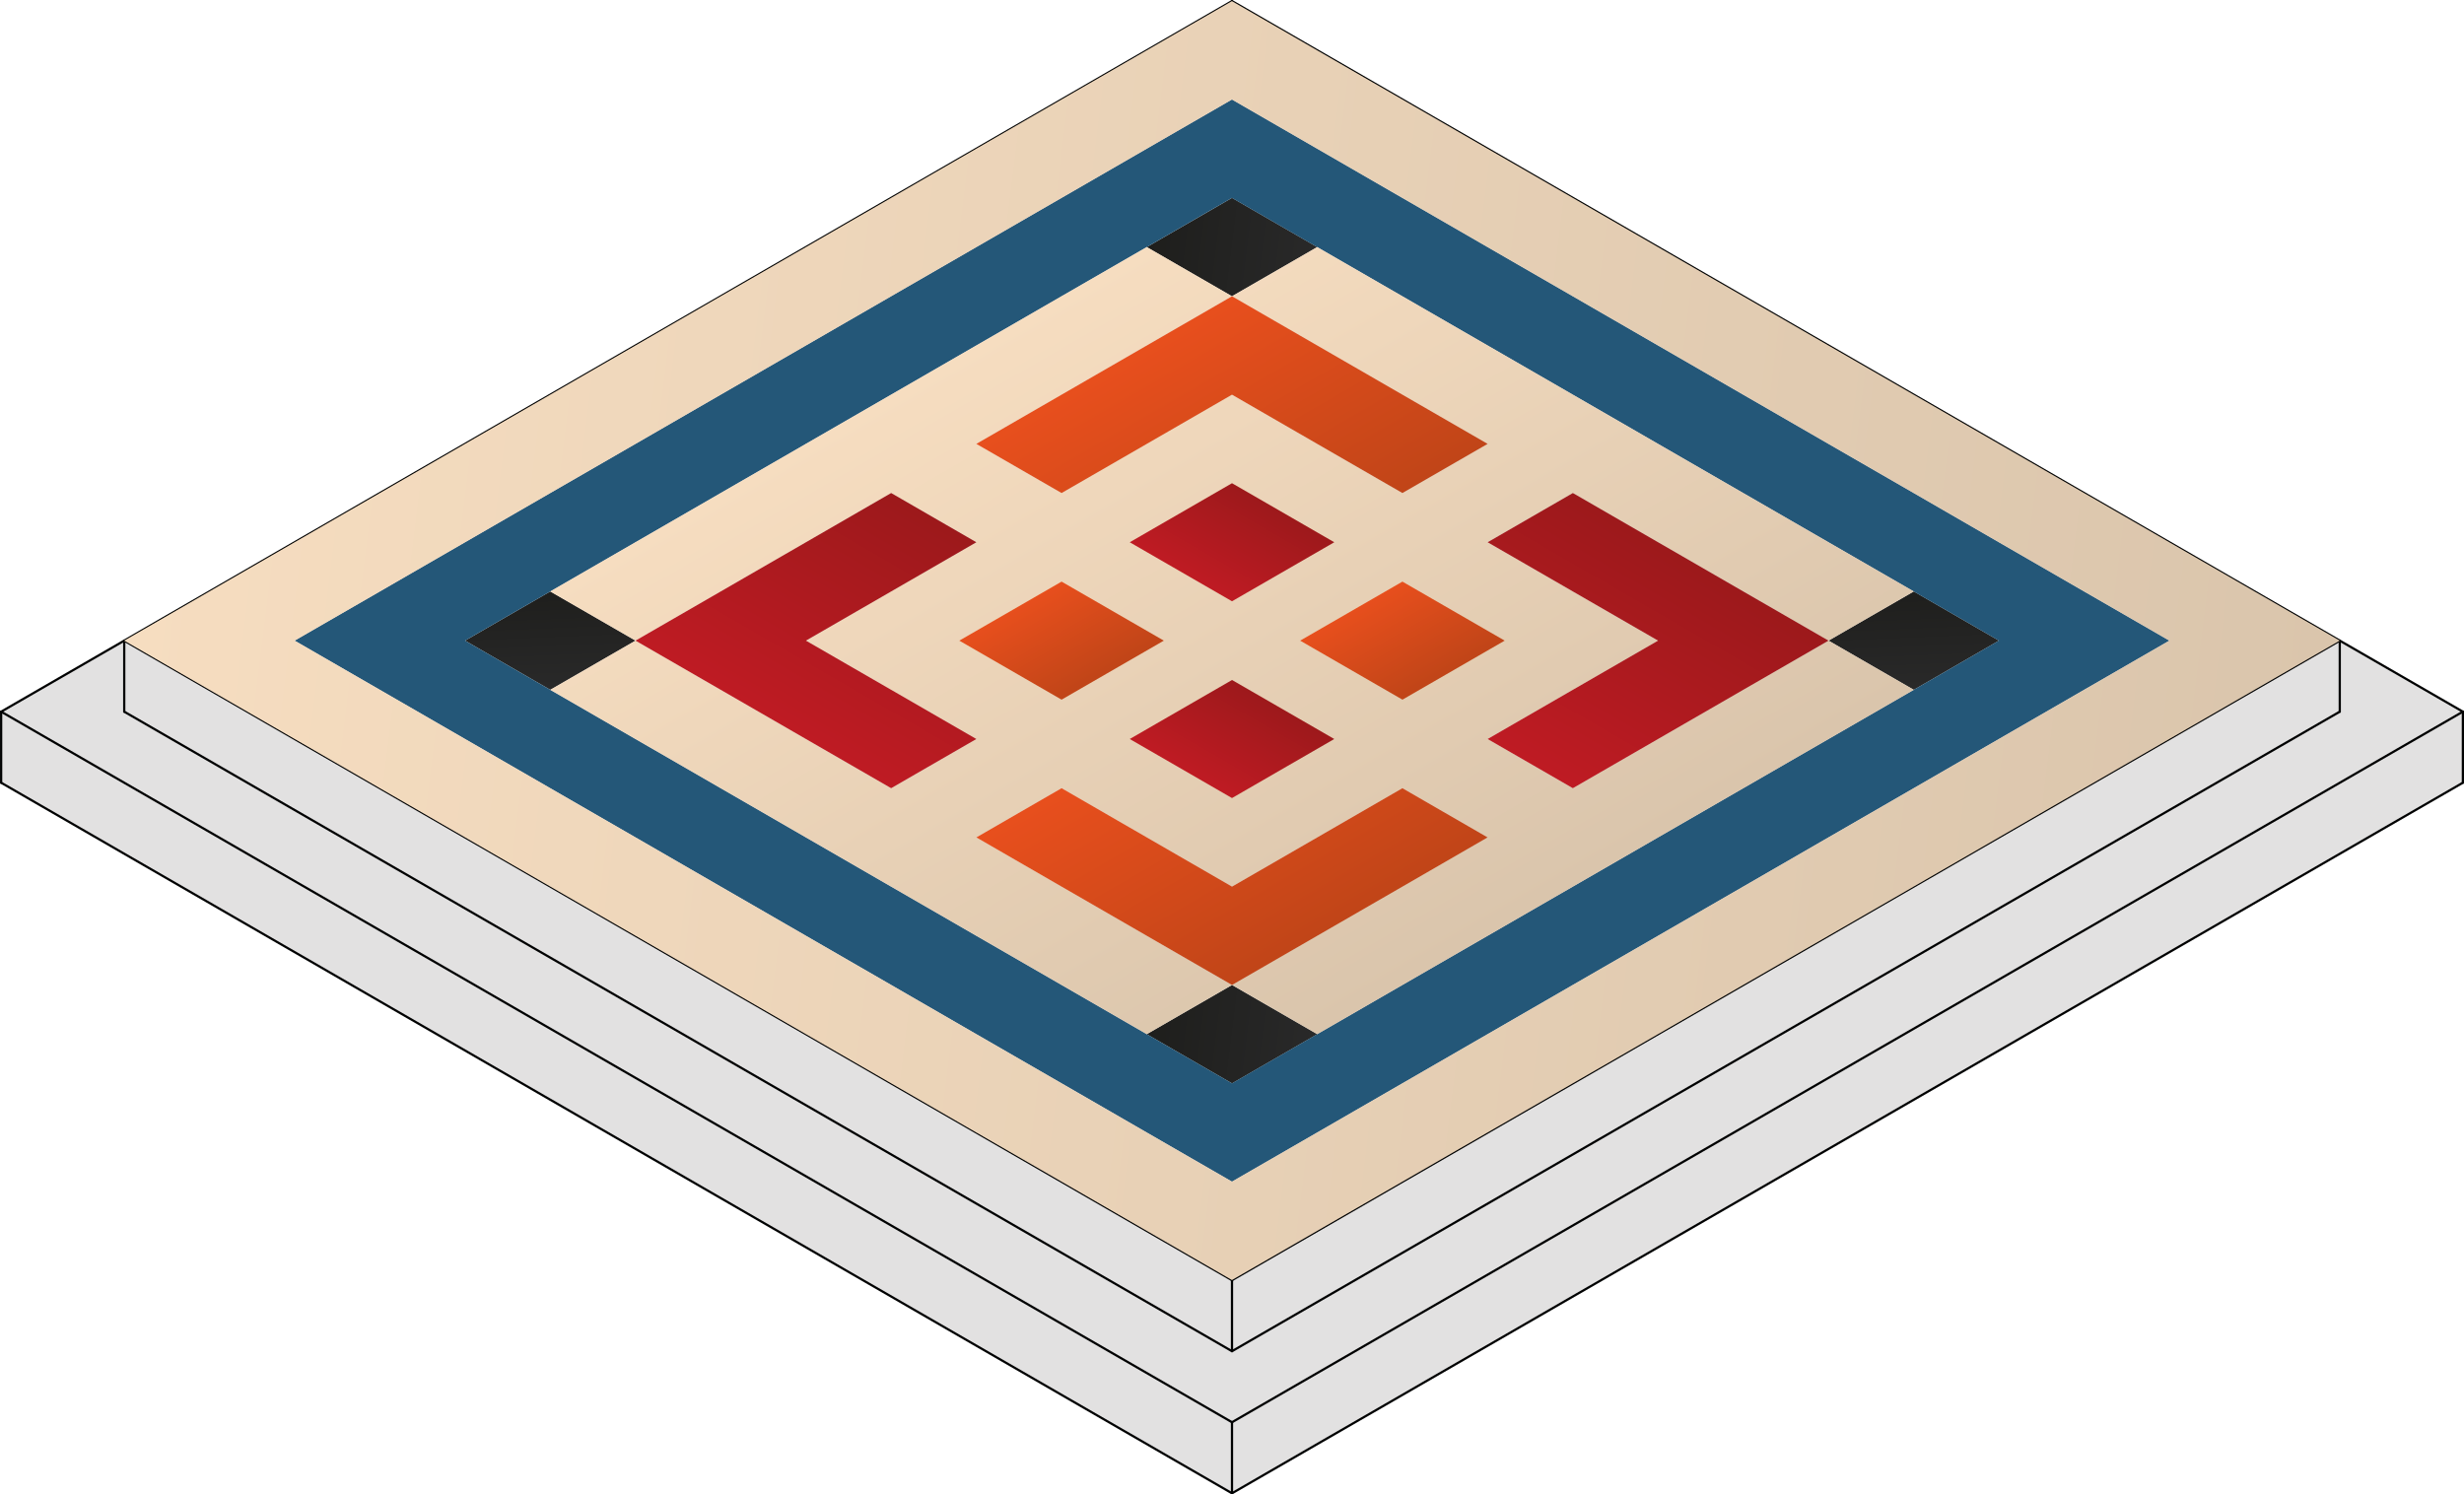<?xml version="1.0" encoding="UTF-8" standalone="no"?>
<!-- Generator: Adobe Illustrator 15.1.0, SVG Export Plug-In . SVG Version: 6.00 Build 0)  -->

<svg
   xmlns:dc="http://purl.org/dc/elements/1.1/"
   xmlns:cc="http://creativecommons.org/ns#"
   xmlns:rdf="http://www.w3.org/1999/02/22-rdf-syntax-ns#"
   xmlns:svg="http://www.w3.org/2000/svg"
   xmlns="http://www.w3.org/2000/svg"
   xmlns:sodipodi="http://sodipodi.sourceforge.net/DTD/sodipodi-0.dtd"
   xmlns:inkscape="http://www.inkscape.org/namespaces/inkscape"
   version="1.1"
   id="Calque_1"
   x="0px"
   y="0px"
   width="109.916"
   height="66.672"
   viewBox="0 0 109.916 66.672"
   enable-background="new 0 0 595.28 841.89"
   xml:space="preserve"
   inkscape:version="0.91 r13725"
   sodipodi:docname="plaza.svg"><defs
     id="defs165" /><sodipodi:namedview
     pagecolor="#ffffff"
     bordercolor="#666666"
     borderopacity="1"
     objecttolerance="10"
     gridtolerance="10"
     guidetolerance="10"
     inkscape:pageopacity="0"
     inkscape:pageshadow="2"
     inkscape:window-width="731"
     inkscape:window-height="480"
     id="namedview163"
     showgrid="false"
     fit-margin-top="0"
     fit-margin-left="0"
     fit-margin-right="0"
     fit-margin-bottom="0"
     inkscape:zoom="0.28032165"
     inkscape:cx="55.021632"
     inkscape:cy="33.380699"
     inkscape:window-x="0"
     inkscape:window-y="30"
     inkscape:window-maximized="0"
     inkscape:current-layer="Calque_1" /><g
     id="g3"
     transform="translate(-242.618,-387.654)"><g
       id="g5"><polyline
         points="297.576,387.704 346.992,416.235 297.576,444.766 248.16,416.235 297.576,387.704   "
         id="polyline7"
         style="fill:#e2e1e1" /><polyline
         points="297.576,454.275 242.669,422.574 242.669,419.405 297.576,451.105 297.576,454.275   "
         id="polyline9"
         style="fill:#e2e1e1" /><polyline
         points="297.576,454.275 297.576,451.105 352.484,419.405 352.484,422.574 297.576,454.275   "
         id="polyline11"
         style="fill:#e2e1e1" /><polyline
         points="297.576,444.766 346.992,416.235 346.992,419.405 297.576,447.936 297.576,444.766   "
         id="polyline13"
         style="fill:#e2e1e1" /><polyline
         points="297.576,444.766 297.576,447.936 248.16,419.405 248.16,416.235 297.576,444.766   "
         id="polyline15"
         style="fill:#e2e1e1" /><polyline
         points="297.576,447.936 346.992,419.405 346.992,416.235 352.484,419.405 297.576,451.105     242.669,419.405 248.16,416.235 248.16,419.405 297.576,447.936   "
         id="polyline17"
         style="fill:#e2e1e1" /><line
         stroke-miterlimit="10"
         x1="297.576"
         y1="451.105"
         x2="297.576"
         y2="454.275"
         id="line19"
         style="fill:none;stroke:#010202;stroke-width:0.1;stroke-linecap:round;stroke-linejoin:round;stroke-miterlimit:10" /><polyline
         stroke-miterlimit="10"
         points="    297.576,444.766 297.576,447.936 346.992,419.405   "
         id="polyline21"
         style="fill:none;stroke:#010202;stroke-width:0.1;stroke-linecap:round;stroke-linejoin:round;stroke-miterlimit:10" /><line
         stroke-miterlimit="10"
         x1="297.576"
         y1="444.766"
         x2="346.992"
         y2="416.235"
         id="line23"
         style="fill:none;stroke:#010202;stroke-width:0.1;stroke-linecap:round;stroke-linejoin:round;stroke-miterlimit:10" /><line
         stroke-miterlimit="10"
         x1="248.16"
         y1="419.405"
         x2="297.576"
         y2="447.936"
         id="line25"
         style="fill:none;stroke:#010202;stroke-width:0.1;stroke-linecap:round;stroke-linejoin:round;stroke-miterlimit:10" /><line
         stroke-miterlimit="10"
         x1="248.16"
         y1="416.235"
         x2="297.576"
         y2="444.766"
         id="line27"
         style="fill:none;stroke:#010202;stroke-width:0.1;stroke-linecap:round;stroke-linejoin:round;stroke-miterlimit:10" /><line
         stroke-miterlimit="10"
         x1="297.576"
         y1="451.105"
         x2="352.484"
         y2="419.405"
         id="line29"
         style="fill:none;stroke:#010202;stroke-width:0.1;stroke-linecap:round;stroke-linejoin:round;stroke-miterlimit:10" /><line
         stroke-miterlimit="10"
         x1="242.669"
         y1="419.405"
         x2="297.576"
         y2="451.105"
         id="line31"
         style="fill:none;stroke:#010202;stroke-width:0.1;stroke-linecap:round;stroke-linejoin:round;stroke-miterlimit:10" /><line
         stroke-miterlimit="10"
         x1="346.992"
         y1="416.235"
         x2="297.576"
         y2="387.704"
         id="line33"
         style="fill:none;stroke:#010202;stroke-width:0.1;stroke-linecap:round;stroke-linejoin:round;stroke-miterlimit:10" /><polyline
         stroke-miterlimit="10"
         points="    242.669,422.574 297.576,454.275 352.484,422.574   "
         id="polyline35"
         style="fill:none;stroke:#010202;stroke-width:0.1;stroke-linecap:round;stroke-linejoin:round;stroke-miterlimit:10" /><line
         stroke-miterlimit="10"
         x1="346.992"
         y1="416.235"
         x2="346.992"
         y2="419.405"
         id="line37"
         style="fill:none;stroke:#010202;stroke-width:0.1;stroke-linecap:round;stroke-linejoin:round;stroke-miterlimit:10" /><line
         stroke-miterlimit="10"
         x1="242.669"
         y1="422.574"
         x2="242.669"
         y2="419.405"
         id="line39"
         style="fill:none;stroke:#010202;stroke-width:0.1;stroke-linecap:round;stroke-linejoin:round;stroke-miterlimit:10" /><line
         stroke-miterlimit="10"
         x1="248.16"
         y1="416.235"
         x2="248.16"
         y2="419.405"
         id="line41"
         style="fill:none;stroke:#010202;stroke-width:0.1;stroke-linecap:round;stroke-linejoin:round;stroke-miterlimit:10" /><line
         stroke-miterlimit="10"
         x1="297.576"
         y1="387.704"
         x2="248.16"
         y2="416.235"
         id="line43"
         style="fill:none;stroke:#010202;stroke-width:0.1;stroke-linecap:round;stroke-linejoin:round;stroke-miterlimit:10" /><line
         stroke-miterlimit="10"
         x1="352.484"
         y1="422.574"
         x2="352.484"
         y2="419.405"
         id="line45"
         style="fill:none;stroke:#010202;stroke-width:0.1;stroke-linecap:round;stroke-linejoin:round;stroke-miterlimit:10" /><line
         stroke-miterlimit="10"
         x1="248.16"
         y1="416.235"
         x2="242.669"
         y2="419.405"
         id="line47"
         style="fill:none;stroke:#010202;stroke-width:0.1;stroke-linecap:round;stroke-linejoin:round;stroke-miterlimit:10" /><line
         stroke-miterlimit="10"
         x1="352.484"
         y1="419.405"
         x2="346.992"
         y2="416.235"
         id="line49"
         style="fill:none;stroke:#010202;stroke-width:0.1;stroke-linecap:round;stroke-linejoin:round;stroke-miterlimit:10" /></g><g
       id="g51"><linearGradient
         id="SVGID_1_"
         gradientUnits="userSpaceOnUse"
         x1="458.985"
         y1="349.44"
         x2="463.081"
         y2="345.345"
         gradientTransform="matrix(0.866,0.5,-1,0.577,245.713,-32.422)"><stop
           offset="0"
           style="stop-color:#1E1E1C"
           id="stop54" /><stop
           offset="1"
           style="stop-color:#292929"
           id="stop56" /></linearGradient><polygon
         points="297.576,400.872 301.377,398.678 297.576,396.483 293.775,398.678 "
         id="polygon58"
         style="fill:url(#SVGID_1_)" /><linearGradient
         id="SVGID_2_"
         gradientUnits="userSpaceOnUse"
         x1="458.984"
         y1="375.754"
         x2="463.079"
         y2="379.849"
         gradientTransform="matrix(0.866,0.5,-1,0.577,245.713,-32.422)"><stop
           offset="0"
           style="stop-color:#1E1E1C"
           id="stop61" /><stop
           offset="1"
           style="stop-color:#292929"
           id="stop63" /></linearGradient><polygon
         points="270.968,416.235 267.166,414.041 263.365,416.235 267.166,418.429 "
         id="polygon65"
         style="fill:url(#SVGID_2_)" /><linearGradient
         id="SVGID_3_"
         gradientUnits="userSpaceOnUse"
         x1="494.101"
         y1="345.345"
         x2="498.195"
         y2="349.44"
         gradientTransform="matrix(0.866,0.5,-1,0.577,245.713,-32.422)"><stop
           offset="0"
           style="stop-color:#1E1E1C"
           id="stop68" /><stop
           offset="1"
           style="stop-color:#292929"
           id="stop70" /></linearGradient><polygon
         points="327.988,414.041 324.186,416.235 327.988,418.429 331.787,416.235 "
         id="polygon72"
         style="fill:url(#SVGID_3_)" /><linearGradient
         id="SVGID_4_"
         gradientUnits="userSpaceOnUse"
         x1="494.101"
         y1="379.849"
         x2="498.197"
         y2="375.753"
         gradientTransform="matrix(0.866,0.5,-1,0.577,245.713,-32.422)"><stop
           offset="0"
           style="stop-color:#1E1E1C"
           id="stop75" /><stop
           offset="1"
           style="stop-color:#292929"
           id="stop77" /></linearGradient><polygon
         points="297.577,431.598 293.775,433.793 297.577,435.987 301.379,433.793 "
         id="polygon79"
         style="fill:url(#SVGID_4_)" /></g><path
       d="m 335.589,414.041 -3.802,-2.195 -3.799,-2.195 -3.804,-2.194 -3.802,-2.195 -3.801,-2.195 -3.801,-2.195 -3.802,-2.194 -3.802,-2.195 -3.801,-2.195 -3.801,-2.195 -3.801,2.195 -3.801,2.195 -3.802,2.195 -3.801,2.194 -3.801,2.195 -3.802,2.195 -3.8,2.195 -3.802,2.194 -3.801,2.195 -3.8,2.195 -3.802,2.194 3.802,2.194 3.8,2.194 3.801,2.195 3.802,2.194 3.801,2.195 3.801,2.194 3.801,2.194 3.801,2.196 3.802,2.193 3.801,2.195 3.802,2.193 3.802,-2.193 3.801,-2.194 3.801,-2.194 3.802,-2.195 3.802,-2.194 3.8,-2.194 3.802,-2.195 3.803,-2.195 3.799,-2.194 3.802,-2.195 3.802,-2.194 -3.802,-2.194 z m -7.601,4.388 -3.803,2.195 -3.802,2.194 -3.802,2.195 -3.801,2.195 -3.801,2.194 -3.801,2.194 -3.801,2.195 -3.802,2.194 -3.802,-2.194 -3.801,-2.195 -3.802,-2.194 -3.801,-2.194 -3.801,-2.195 -3.801,-2.195 -3.801,-2.194 -3.802,-2.195 -3.801,-2.194 3.801,-2.194 3.802,-2.195 3.801,-2.195 3.801,-2.194 3.801,-2.195 3.801,-2.195 3.801,-2.195 3.801,-2.194 3.801,-2.195 3.801,2.195 3.801,2.194 3.802,2.195 3.802,2.195 3.801,2.195 3.801,2.194 3.802,2.195 3.804,2.195 3.799,2.194 -3.798,2.194 z"
       id="path81"
       inkscape:connector-curvature="0"
       style="fill:#245778" /><g
       id="g83"><linearGradient
         id="SVGID_5_"
         gradientUnits="userSpaceOnUse"
         x1="458.837"
         y1="362.597"
         x2="498.344"
         y2="362.597"
         gradientTransform="matrix(0.866,0.5,-1,0.577,245.713,-32.422)"><stop
           offset="0"
           style="stop-color:#F6DDC0"
           id="stop86" /><stop
           offset="1"
           style="stop-color:#DAC5AC"
           id="stop88" /></linearGradient><path
         d="m 324.186,416.235 -3.803,2.194 -3.801,2.195 -3.801,2.194 -3.802,-2.194 3.802,-2.195 3.801,-2.194 -3.801,-2.194 -3.802,-2.195 3.803,-2.195 3.802,2.195 3.8,2.195 3.802,2.194 3.803,-2.194 -3.804,-2.195 -3.802,-2.195 -3.801,-2.194 -3.801,-2.195 -3.802,-2.195 -3.802,-2.195 -3.801,-2.194 -3.801,2.194 3.801,2.195 3.801,2.195 3.803,2.195 -3.803,2.194 -3.801,-2.194 -3.801,-2.195 -3.801,2.195 -3.801,2.194 -3.801,-2.194 3.801,-2.195 3.801,-2.195 3.801,-2.195 -3.801,-2.194 -3.801,2.194 -3.801,2.195 -3.801,2.195 -3.801,2.195 -3.801,2.194 -3.801,2.195 -3.802,2.195 3.802,2.194 3.801,-2.194 3.801,-2.195 3.801,-2.195 3.801,2.195 -3.801,2.195 -3.801,2.194 3.801,2.194 3.801,2.195 -3.801,2.194 -3.801,-2.194 -3.801,-2.195 -3.801,-2.194 -3.802,2.194 3.802,2.195 3.801,2.194 3.801,2.195 3.801,2.195 3.801,2.194 3.802,2.194 3.801,2.195 3.802,-2.195 -3.802,-2.194 -3.801,-2.194 -3.802,-2.195 3.802,-2.195 3.801,2.195 3.802,2.195 3.802,-2.195 3.799,-2.195 3.802,2.195 -3.8,2.195 -3.801,2.194 -3.802,2.194 3.802,2.195 3.801,-2.195 3.801,-2.194 3.801,-2.194 3.801,-2.195 3.802,-2.195 3.802,-2.194 3.803,-2.195 -3.804,-2.194 z m -34.212,2.194 -3.802,-2.194 3.801,-2.194 3.801,2.194 -3.8,2.194 z m 7.602,-4.388 -3.801,-2.195 3.801,-2.195 3.801,2.195 -3.801,2.195 z m 7.602,0 3.802,2.194 -3.802,2.194 -3.801,-2.194 3.801,-2.194 z m -7.601,8.777 -3.802,-2.194 3.801,-2.195 3.801,2.195 -3.8,2.194 z"
         id="path90"
         inkscape:connector-curvature="0"
         style="fill:url(#SVGID_5_)" /><linearGradient
         id="SVGID_6_"
         gradientUnits="userSpaceOnUse"
         x1="451.971"
         y1="389.217"
         x2="505.21"
         y2="335.978"
         gradientTransform="matrix(0.866,0.5,-1,0.577,245.713,-32.422)"><stop
           offset="0"
           style="stop-color:#F6DDC0"
           id="stop93" /><stop
           offset="1"
           style="stop-color:#DAC5AC"
           id="stop95" /></linearGradient><path
         d="m 343.191,414.041 -3.801,-2.195 -3.802,-2.195 -3.802,-2.194 -3.801,-2.195 -3.802,-2.195 -3.802,-2.195 -3.801,-2.194 -3.801,-2.195 -3.802,-2.195 -3.802,-2.195 -3.801,-2.194 -3.801,-2.195 -3.801,2.195 -3.801,2.194 -3.802,2.195 -3.801,2.195 -3.801,2.195 -3.802,2.194 -3.801,2.195 -3.801,2.195 -3.801,2.195 -3.8,2.194 -3.802,2.195 -3.801,2.195 -3.801,2.194 3.801,2.194 3.801,2.194 3.802,2.195 3.8,2.194 3.801,2.195 3.802,2.194 3.801,2.194 3.801,2.196 3.801,2.193 3.801,2.195 3.802,2.193 3.801,2.195 3.802,2.195 3.802,-2.195 3.801,-2.194 3.801,-2.194 3.802,-2.194 3.802,-2.194 3.8,-2.195 3.802,-2.194 3.803,-2.194 3.799,-2.195 3.802,-2.195 3.802,-2.194 3.801,-2.195 3.801,-2.194 -3.801,-2.194 z m -7.602,4.388 -3.802,2.195 -3.799,2.194 -3.803,2.195 -3.802,2.195 -3.8,2.194 -3.802,2.194 -3.802,2.195 -3.801,2.194 -3.801,2.194 -3.802,2.193 -3.802,-2.193 -3.801,-2.195 -3.802,-2.193 -3.801,-2.196 -3.801,-2.194 -3.801,-2.194 -3.801,-2.195 -3.802,-2.194 -3.801,-2.195 -3.8,-2.194 -3.802,-2.194 3.802,-2.194 3.8,-2.195 3.801,-2.195 3.802,-2.194 3.8,-2.195 3.802,-2.195 3.801,-2.195 3.801,-2.194 3.802,-2.195 3.801,-2.195 3.801,-2.195 3.801,2.195 3.801,2.195 3.802,2.195 3.802,2.194 3.801,2.195 3.801,2.195 3.802,2.195 3.804,2.194 3.799,2.195 3.802,2.195 3.802,2.194 -3.802,2.194 z"
         id="path97"
         inkscape:connector-curvature="0"
         style="fill:url(#SVGID_6_)" /></g><g
       id="g99"><linearGradient
         id="SVGID_7_"
         gradientUnits="userSpaceOnUse"
         x1="474.201"
         y1="361.077"
         x2="474.201"
         y2="356.515"
         gradientTransform="matrix(0.866,0.5,-1,0.577,245.713,-32.422)"><stop
           offset="0"
           style="stop-color:#BE1B23"
           id="stop102" /><stop
           offset="1"
           style="stop-color:#9C191B"
           id="stop104" /></linearGradient><polygon
         points="297.576,414.479 302.138,411.846 297.576,409.212 293.015,411.846 "
         id="polygon106"
         style="fill:url(#SVGID_7_)" /><linearGradient
         id="SVGID_8_"
         gradientUnits="userSpaceOnUse"
         x1="482.978"
         y1="368.678"
         x2="482.978"
         y2="364.117"
         gradientTransform="matrix(0.866,0.5,-1,0.577,245.713,-32.422)"><stop
           offset="0"
           style="stop-color:#BE1B23"
           id="stop109" /><stop
           offset="1"
           style="stop-color:#9C191B"
           id="stop111" /></linearGradient><polygon
         points="297.577,417.991 293.015,420.624 297.576,423.258 302.138,420.624 "
         id="polygon113"
         style="fill:url(#SVGID_8_)" /><g
         id="g115"><linearGradient
           id="SVGID_9_"
           gradientUnits="userSpaceOnUse"
           x1="469.81"
           y1="375.901"
           x2="469.81"
           y2="364.497"
           gradientTransform="matrix(0.866,0.5,-1,0.577,245.713,-32.422)"><stop
             offset="0"
             style="stop-color:#BE1B23"
             id="stop118" /><stop
             offset="1"
             style="stop-color:#9C191B"
             id="stop120" /></linearGradient><polygon
           points="282.371,409.65 278.57,411.846 274.769,414.041 270.968,416.235 274.769,418.429 278.57,420.624 282.371,422.818 286.172,420.624 282.371,418.429 278.57,416.235 282.371,414.041 286.172,411.846 "
           id="polygon122"
           style="fill:url(#SVGID_9_)" /><linearGradient
           id="SVGID_10_"
           gradientUnits="userSpaceOnUse"
           x1="487.37"
           y1="360.696"
           x2="487.37"
           y2="349.292"
           gradientTransform="matrix(0.866,0.5,-1,0.577,245.713,-32.422)"><stop
             offset="0"
             style="stop-color:#BE1B23"
             id="stop125" /><stop
             offset="1"
             style="stop-color:#9C191B"
             id="stop127" /></linearGradient><polygon
           points="308.979,411.846 312.781,414.041 316.582,416.235 312.781,418.429 308.979,420.624 312.781,422.818 316.582,420.624 320.383,418.429 324.186,416.235 320.384,414.041 316.584,411.846 312.782,409.65 "
           id="polygon129"
           style="fill:url(#SVGID_10_)" /></g></g><g
       id="g131"><linearGradient
         id="SVGID_11_"
         gradientUnits="userSpaceOnUse"
         x1="471.567"
         y1="366.397"
         x2="476.834"
         y2="366.397"
         gradientTransform="matrix(0.866,0.5,-1,0.577,245.713,-32.422)"><stop
           offset="0"
           style="stop-color:#E84F1D"
           id="stop134" /><stop
           offset="1"
           style="stop-color:#C14518"
           id="stop136" /></linearGradient><polygon
         points="294.535,416.235 289.974,413.602 285.412,416.235 289.974,418.868 "
         id="polygon138"
         style="fill:url(#SVGID_11_)" /><linearGradient
         id="SVGID_12_"
         gradientUnits="userSpaceOnUse"
         x1="480.346"
         y1="358.795"
         x2="485.613"
         y2="358.795"
         gradientTransform="matrix(0.866,0.5,-1,0.577,245.713,-32.422)"><stop
           offset="0"
           style="stop-color:#E84F1D"
           id="stop141" /><stop
           offset="1"
           style="stop-color:#C14518"
           id="stop143" /></linearGradient><polygon
         points="305.178,413.602 300.617,416.235 305.18,418.868 309.74,416.235 "
         id="polygon145"
         style="fill:url(#SVGID_12_)" /><g
         id="g147"><linearGradient
           id="SVGID_13_"
           gradientUnits="userSpaceOnUse"
           x1="463.228"
           y1="354.994"
           x2="476.397"
           y2="354.994"
           gradientTransform="matrix(0.866,0.5,-1,0.577,245.713,-32.422)"><stop
             offset="0"
             style="stop-color:#E84F1D"
             id="stop150" /><stop
             offset="1"
             style="stop-color:#C14518"
             id="stop152" /></linearGradient><polygon
           points="289.974,405.262 286.172,407.457 289.974,409.65 293.775,407.457 297.576,405.262 301.377,407.457 305.178,409.65 308.98,407.457 305.178,405.262 301.377,403.067 297.576,400.872 293.775,403.067 "
           id="polygon154"
           style="fill:url(#SVGID_13_)" /><linearGradient
           id="SVGID_14_"
           gradientUnits="userSpaceOnUse"
           x1="480.784"
           y1="370.198"
           x2="493.954"
           y2="370.198"
           gradientTransform="matrix(0.866,0.5,-1,0.577,245.713,-32.422)"><stop
             offset="0"
             style="stop-color:#E84F1D"
             id="stop157" /><stop
             offset="1"
             style="stop-color:#C14518"
             id="stop159" /></linearGradient><polygon
           points="293.775,425.014 289.974,422.818 286.172,425.014 289.974,427.209 293.775,429.403 297.577,431.598 301.379,429.403 305.18,427.209 308.979,425.014 305.178,422.818 301.379,425.014 297.577,427.209 "
           id="polygon161"
           style="fill:url(#SVGID_14_)" /></g></g></g></svg>